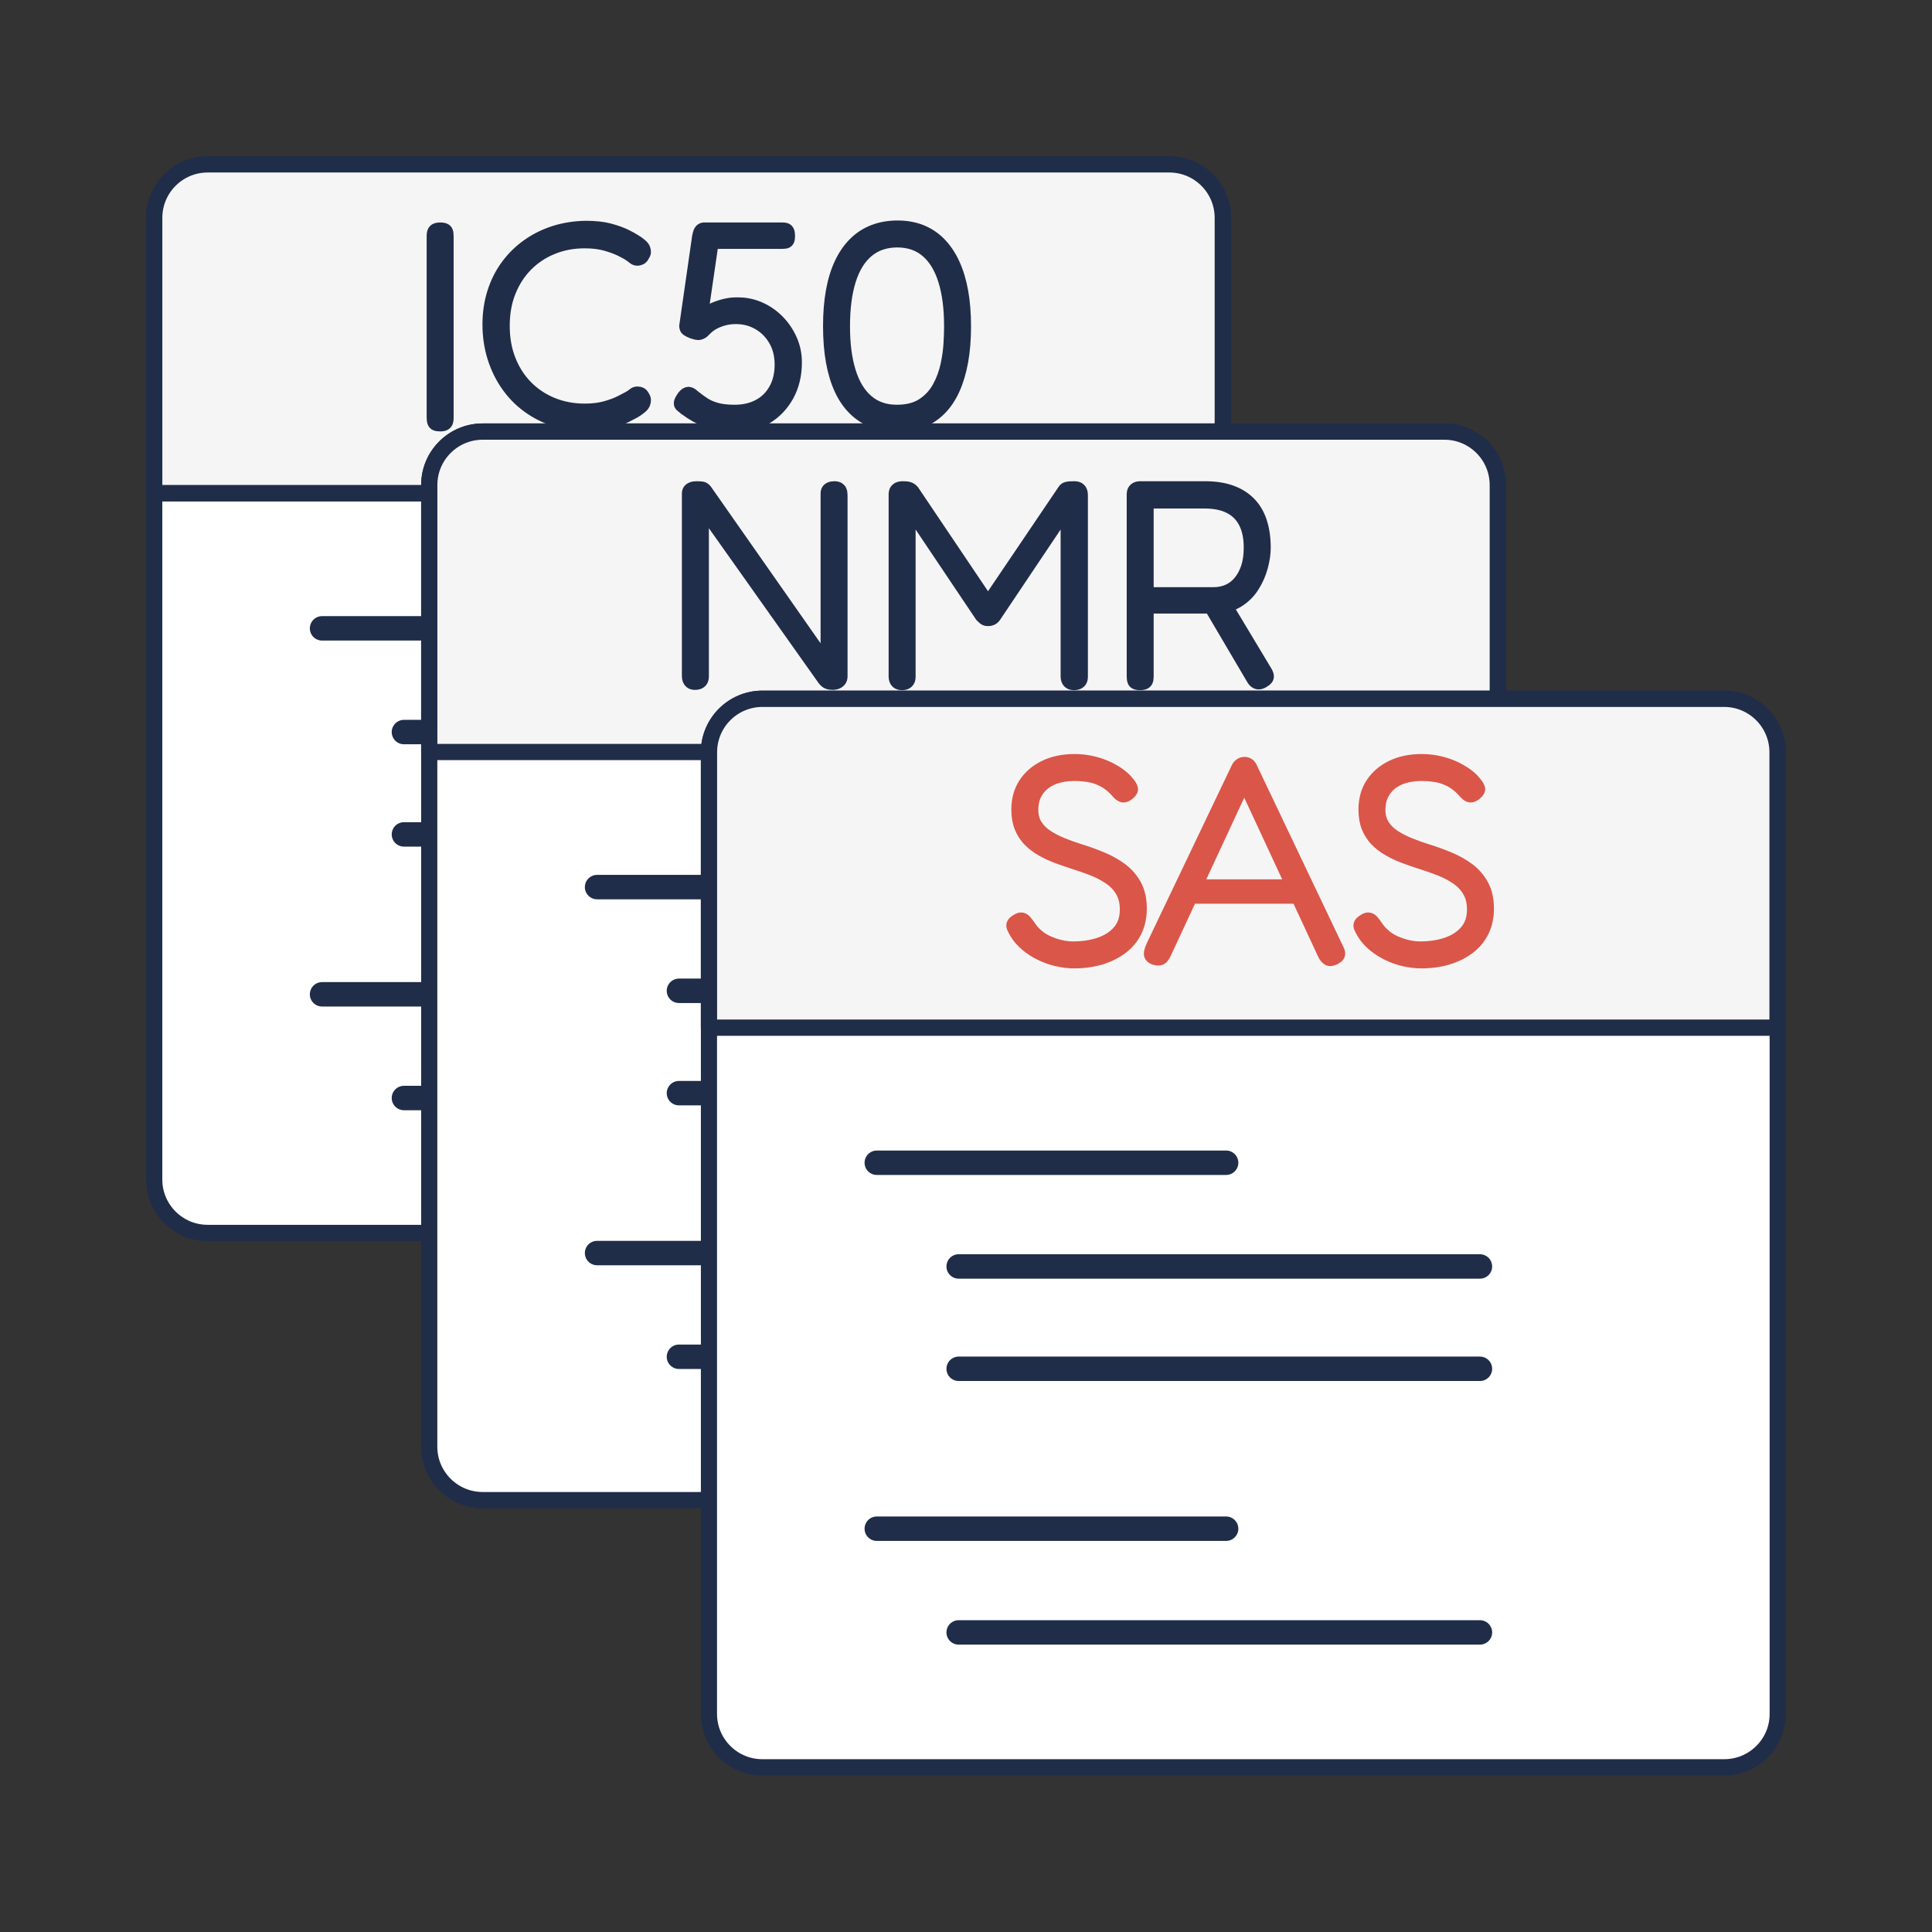 <?xml version="1.0" encoding="UTF-8" standalone="no"?>
<!DOCTYPE svg PUBLIC "-//W3C//DTD SVG 1.1//EN" "http://www.w3.org/Graphics/SVG/1.1/DTD/svg11.dtd">
<svg width="100%" height="100%" viewBox="0 0 95 95" version="1.1" xmlns="http://www.w3.org/2000/svg" xmlns:xlink="http://www.w3.org/1999/xlink" xml:space="preserve" xmlns:serif="http://www.serif.com/" style="fill-rule:evenodd;clip-rule:evenodd;stroke-linecap:round;stroke-linejoin:round;stroke-miterlimit:1.5;">
    <rect x="0" y="0" width="95" height="95" fill="#333333" stroke="none"/>
    <g transform="matrix(1,0,0,1,-27.393,-26.693)">
        <g transform="matrix(0.671,0,0,0.671,29.138,29.072)">
            <g transform="matrix(1.409,0,0,1.427,2.285,0.278)">
                <path d="M60.139,8.506C60.139,6.992 58.893,5.763 57.359,5.763L7.333,5.763C5.799,5.763 4.554,6.992 4.554,8.506L4.554,57.895C4.554,59.409 5.799,60.639 7.333,60.639L57.359,60.639C58.893,60.639 60.139,59.409 60.139,57.895L60.139,8.506Z" style="fill:white;stroke:rgb(32,45,73);stroke-width:0.84px;"/>
            </g>
            <g transform="matrix(1.49,0,0,1.49,-2.6,-3.545)">
                <path d="M7.584,24.259L60.139,24.259L60.139,10.712C60.139,9.262 58.961,8.084 57.511,8.084L10.212,8.084C8.762,8.084 7.584,9.262 7.584,10.712L7.584,24.259Z" style="fill:rgb(245,245,245);stroke:rgb(32,45,73);stroke-width:0.8px;"/>
            </g>
            <g transform="matrix(1,0,0,1,0,14.899)">
                <path d="M8.7,17.7L87,17.7" style="fill:none;fill-rule:nonzero;stroke:rgb(32,45,73);stroke-width:1.19px;stroke-linecap:butt;stroke-linejoin:miter;stroke-miterlimit:10;"/>
            </g>
            <g transform="matrix(1,0,0,1,0,-14.899)">
                <path d="M21,57.4L46.6,57.4" style="fill:none;fill-rule:nonzero;stroke:rgb(32,45,73);stroke-width:1.79px;stroke-linejoin:miter;stroke-miterlimit:10;"/>
            </g>
            <g transform="matrix(1,0,0,1,0,-14.899)">
                <path d="M27,65L65.2,65" style="fill:none;fill-rule:nonzero;stroke:rgb(32,45,73);stroke-width:1.79px;stroke-linejoin:miter;stroke-miterlimit:10;"/>
            </g>
            <g transform="matrix(1,0,0,1,0,-14.899)">
                <path d="M27,72.5L65.2,72.5" style="fill:none;fill-rule:nonzero;stroke:rgb(32,45,73);stroke-width:1.79px;stroke-linejoin:miter;stroke-miterlimit:10;"/>
            </g>
            <g transform="matrix(1,0,0,1,0,11.919)">
                <path d="M21,57.4L46.6,57.4" style="fill:none;fill-rule:nonzero;stroke:rgb(32,45,73);stroke-width:1.79px;stroke-linejoin:miter;stroke-miterlimit:10;"/>
            </g>
            <g transform="matrix(1,0,0,1,0,11.919)">
                <path d="M27,65L65.2,65" style="fill:none;fill-rule:nonzero;stroke:rgb(32,45,73);stroke-width:1.79px;stroke-linejoin:miter;stroke-miterlimit:10;"/>
            </g>
        </g>
        <g transform="matrix(1.668,0,0,1.668,-75.488,29.303)">
            <path d="M74.65,11.003C74.589,11.003 74.54,10.995 74.503,10.978C74.467,10.961 74.442,10.933 74.428,10.894C74.414,10.855 74.407,10.805 74.407,10.743L74.407,5.396C74.407,5.334 74.415,5.285 74.432,5.249C74.449,5.212 74.475,5.186 74.512,5.169C74.548,5.152 74.597,5.144 74.658,5.144C74.72,5.144 74.769,5.152 74.805,5.169C74.842,5.186 74.867,5.212 74.881,5.249C74.895,5.285 74.902,5.337 74.902,5.404L74.902,10.752C74.902,10.813 74.894,10.862 74.877,10.899C74.86,10.935 74.833,10.961 74.797,10.978C74.761,10.995 74.712,11.003 74.65,11.003Z" style="fill:rgb(32,45,73);fill-rule:nonzero;stroke:rgb(32,45,73);stroke-width:0.3px;stroke-linecap:butt;stroke-miterlimit:2;"/>
            <path d="M78.948,10.995C78.618,10.995 78.307,10.947 78.016,10.852C77.725,10.757 77.46,10.621 77.219,10.445C76.978,10.269 76.771,10.056 76.598,9.807C76.424,9.558 76.29,9.281 76.195,8.976C76.1,8.671 76.052,8.345 76.052,7.998C76.052,7.657 76.1,7.338 76.195,7.041C76.29,6.744 76.424,6.479 76.598,6.244C76.771,6.009 76.978,5.806 77.219,5.635C77.46,5.464 77.725,5.333 78.016,5.24C78.307,5.148 78.618,5.099 78.948,5.094C79.228,5.094 79.466,5.12 79.662,5.173C79.858,5.226 80.017,5.284 80.14,5.345C80.263,5.407 80.35,5.454 80.401,5.488C80.468,5.527 80.533,5.573 80.598,5.627C80.662,5.68 80.7,5.737 80.711,5.799C80.722,5.855 80.721,5.897 80.707,5.925C80.693,5.953 80.678,5.981 80.661,6.009C80.638,6.048 80.61,6.076 80.577,6.092C80.543,6.109 80.507,6.118 80.468,6.118C80.417,6.118 80.373,6.101 80.333,6.067C80.294,6.034 80.244,5.997 80.182,5.958C80.149,5.936 80.076,5.897 79.964,5.841C79.852,5.785 79.708,5.732 79.532,5.681C79.355,5.631 79.15,5.606 78.915,5.606C78.579,5.606 78.267,5.664 77.979,5.782C77.69,5.899 77.44,6.066 77.227,6.281C77.015,6.497 76.85,6.753 76.732,7.05C76.614,7.346 76.556,7.676 76.556,8.04C76.556,8.404 76.614,8.735 76.732,9.035C76.85,9.334 77.015,9.592 77.227,9.807C77.44,10.023 77.69,10.189 77.979,10.307C78.267,10.424 78.579,10.483 78.915,10.483C79.15,10.483 79.355,10.458 79.532,10.407C79.708,10.357 79.852,10.302 79.964,10.244C80.076,10.185 80.149,10.147 80.182,10.13C80.244,10.097 80.294,10.063 80.333,10.03C80.373,9.996 80.417,9.979 80.468,9.979C80.507,9.979 80.543,9.986 80.577,10C80.61,10.014 80.638,10.041 80.661,10.08C80.678,10.102 80.693,10.13 80.707,10.164C80.721,10.198 80.722,10.242 80.711,10.298C80.7,10.36 80.662,10.417 80.598,10.47C80.533,10.524 80.468,10.57 80.401,10.609C80.35,10.637 80.262,10.683 80.136,10.747C80.01,10.812 79.849,10.869 79.653,10.919C79.458,10.97 79.222,10.995 78.948,10.995Z" style="fill:rgb(32,45,73);fill-rule:nonzero;stroke:rgb(32,45,73);stroke-width:0.3px;stroke-linecap:butt;stroke-miterlimit:2;"/>
            <path d="M83.397,11.02C83.23,11.02 83.076,11.009 82.936,10.987C82.796,10.964 82.664,10.932 82.541,10.89C82.418,10.848 82.301,10.796 82.189,10.735C82.077,10.673 81.965,10.6 81.853,10.517C81.802,10.477 81.763,10.445 81.735,10.42C81.707,10.395 81.693,10.363 81.693,10.323C81.693,10.301 81.699,10.276 81.71,10.248C81.721,10.22 81.744,10.181 81.777,10.13C81.816,10.074 81.853,10.037 81.886,10.017C81.92,9.997 81.948,9.988 81.97,9.988C81.987,9.988 82.011,9.993 82.042,10.004C82.072,10.016 82.116,10.046 82.172,10.097C82.261,10.17 82.355,10.238 82.453,10.302C82.551,10.367 82.67,10.419 82.81,10.458C82.95,10.497 83.126,10.517 83.339,10.517C83.602,10.517 83.833,10.463 84.031,10.357C84.23,10.251 84.385,10.097 84.497,9.895C84.609,9.694 84.665,9.456 84.665,9.182C84.665,8.919 84.608,8.686 84.493,8.485C84.378,8.284 84.223,8.125 84.027,8.011C83.831,7.896 83.613,7.839 83.372,7.839C83.266,7.839 83.16,7.851 83.053,7.876C82.947,7.902 82.848,7.938 82.755,7.986C82.663,8.033 82.58,8.093 82.508,8.166C82.474,8.2 82.45,8.223 82.436,8.237C82.422,8.251 82.404,8.264 82.382,8.275C82.343,8.298 82.303,8.309 82.264,8.309C82.225,8.309 82.163,8.295 82.079,8.267C82.007,8.239 81.951,8.211 81.912,8.183C81.872,8.155 81.853,8.107 81.853,8.04L82.231,5.413C82.242,5.357 82.254,5.309 82.268,5.27C82.282,5.231 82.306,5.198 82.34,5.173C82.373,5.148 82.421,5.138 82.482,5.144L84.749,5.144C84.805,5.144 84.848,5.152 84.879,5.169C84.91,5.186 84.932,5.212 84.946,5.249C84.96,5.285 84.967,5.334 84.967,5.396C84.967,5.452 84.96,5.496 84.946,5.53C84.932,5.564 84.91,5.587 84.879,5.601C84.848,5.615 84.805,5.622 84.749,5.622L82.709,5.622L82.407,7.688C82.496,7.615 82.596,7.555 82.705,7.507C82.814,7.459 82.926,7.422 83.041,7.394C83.155,7.366 83.266,7.352 83.372,7.352L83.439,7.352C83.669,7.352 83.887,7.398 84.094,7.49C84.301,7.583 84.485,7.71 84.644,7.872C84.804,8.034 84.931,8.222 85.026,8.435C85.121,8.647 85.169,8.874 85.169,9.115C85.169,9.49 85.09,9.82 84.934,10.105C84.777,10.391 84.566,10.614 84.3,10.777C84.034,10.939 83.733,11.02 83.397,11.02Z" style="fill:rgb(32,45,73);fill-rule:nonzero;stroke:rgb(32,45,73);stroke-width:0.3px;stroke-linecap:butt;stroke-miterlimit:2;"/>
            <path d="M88.157,11.02C87.889,11.02 87.645,10.98 87.427,10.899C87.209,10.817 87.016,10.696 86.848,10.533C86.68,10.371 86.54,10.17 86.428,9.929C86.316,9.688 86.232,9.411 86.176,9.098C86.12,8.784 86.092,8.435 86.092,8.048C86.092,7.668 86.12,7.322 86.176,7.012C86.232,6.701 86.316,6.427 86.428,6.189C86.54,5.951 86.678,5.75 86.844,5.585C87.009,5.42 87.2,5.295 87.419,5.211C87.637,5.127 87.877,5.085 88.141,5.085C88.398,5.085 88.633,5.127 88.846,5.211C89.058,5.295 89.246,5.42 89.408,5.585C89.57,5.75 89.708,5.953 89.819,6.193C89.931,6.434 90.015,6.71 90.071,7.02C90.127,7.331 90.155,7.676 90.155,8.057C90.155,8.437 90.127,8.783 90.071,9.094C90.015,9.404 89.933,9.68 89.824,9.921C89.715,10.161 89.579,10.363 89.417,10.525C89.254,10.687 89.068,10.81 88.858,10.894C88.648,10.978 88.415,11.02 88.157,11.02ZM88.115,10.517C88.423,10.517 88.674,10.452 88.867,10.323C89.06,10.195 89.211,10.03 89.32,9.828C89.429,9.627 89.507,9.414 89.555,9.19C89.603,8.966 89.632,8.756 89.643,8.561C89.654,8.365 89.66,8.211 89.66,8.099L89.66,8.048C89.66,7.528 89.603,7.083 89.488,6.714C89.373,6.344 89.202,6.063 88.976,5.87C88.749,5.677 88.468,5.58 88.132,5.58C87.791,5.58 87.505,5.677 87.276,5.87C87.046,6.063 86.874,6.343 86.76,6.71C86.645,7.076 86.587,7.525 86.587,8.057C86.587,8.577 86.645,9.021 86.76,9.387C86.874,9.754 87.045,10.034 87.272,10.227C87.498,10.42 87.78,10.517 88.115,10.517Z" style="fill:rgb(32,45,73);fill-rule:nonzero;stroke:rgb(32,45,73);stroke-width:0.3px;stroke-linecap:butt;stroke-miterlimit:2;"/>
        </g>
    </g>
    <g transform="matrix(1,0,0,1,-13.87,-13.97)">
        <g transform="matrix(0.671,0,0,0.671,29.138,29.072)">
            <g transform="matrix(1.409,0,0,1.427,2.285,0.897)">
                <path d="M60.139,8.506C60.139,6.992 58.893,5.763 57.359,5.763L7.333,5.763C5.799,5.763 4.554,6.992 4.554,8.506L4.554,57.895C4.554,59.409 5.799,60.639 7.333,60.639L57.359,60.639C58.893,60.639 60.139,59.409 60.139,57.895L60.139,8.506Z" style="fill:white;stroke:rgb(32,45,73);stroke-width:0.84px;"/>
            </g>
            <g transform="matrix(1.49,0,0,1.49,-22.748,-22.501)">
                <path d="M21.107,36.982L73.661,36.982L73.661,23.851C73.661,22.4 72.484,21.223 71.034,21.223L23.735,21.223C22.285,21.223 21.107,22.4 21.107,23.851L21.107,36.982Z" style="fill:rgb(245,245,245);stroke:rgb(32,45,73);stroke-width:0.8px;"/>
            </g>
            <g transform="matrix(1,0,0,1,0,-14.899)">
                <path d="M21,57.4L46.6,57.4" style="fill:none;fill-rule:nonzero;stroke:rgb(32,45,73);stroke-width:1.79px;stroke-linejoin:miter;stroke-miterlimit:10;"/>
            </g>
            <g transform="matrix(1,0,0,1,0,-14.899)">
                <path d="M27,65L65.2,65" style="fill:none;fill-rule:nonzero;stroke:rgb(32,45,73);stroke-width:1.79px;stroke-linejoin:miter;stroke-miterlimit:10;"/>
            </g>
            <g transform="matrix(1,0,0,1,0,-14.899)">
                <path d="M27,72.5L65.2,72.5" style="fill:none;fill-rule:nonzero;stroke:rgb(32,45,73);stroke-width:1.79px;stroke-linejoin:miter;stroke-miterlimit:10;"/>
            </g>
            <g transform="matrix(1,0,0,1,0,11.919)">
                <path d="M21,57.4L46.6,57.4" style="fill:none;fill-rule:nonzero;stroke:rgb(32,45,73);stroke-width:1.79px;stroke-linejoin:miter;stroke-miterlimit:10;"/>
            </g>
            <g transform="matrix(1,0,0,1,0,11.919)">
                <path d="M27,65L65.2,65" style="fill:none;fill-rule:nonzero;stroke:rgb(32,45,73);stroke-width:1.79px;stroke-linejoin:miter;stroke-miterlimit:10;"/>
            </g>
        </g>
        <g transform="matrix(1.668,0,0,1.668,-76.488,29.303)">
            <path d="M74.658,10.995C74.608,10.995 74.566,10.985 74.533,10.966C74.499,10.946 74.472,10.917 74.453,10.878C74.433,10.838 74.423,10.791 74.423,10.735L74.423,5.362C74.423,5.312 74.435,5.271 74.457,5.24C74.479,5.21 74.512,5.186 74.554,5.169C74.596,5.152 74.644,5.144 74.7,5.144C74.784,5.144 74.846,5.148 74.885,5.156C74.924,5.165 74.964,5.191 75.003,5.236L78.512,10.248L78.512,5.362C78.512,5.312 78.521,5.271 78.541,5.24C78.561,5.21 78.59,5.186 78.629,5.169C78.668,5.152 78.716,5.144 78.772,5.144C78.822,5.144 78.866,5.154 78.902,5.173C78.938,5.193 78.965,5.222 78.982,5.261C78.999,5.301 79.007,5.348 79.007,5.404L79.007,10.743C79.007,10.799 78.994,10.845 78.969,10.882C78.944,10.918 78.909,10.946 78.864,10.966C78.82,10.985 78.769,10.995 78.713,10.995C78.657,10.995 78.607,10.987 78.562,10.97C78.517,10.953 78.473,10.917 78.428,10.861L74.919,5.908L74.919,10.743C74.919,10.799 74.909,10.845 74.889,10.882C74.87,10.918 74.84,10.946 74.801,10.966C74.762,10.985 74.714,10.995 74.658,10.995Z" style="fill:rgb(32,45,73);fill-rule:nonzero;stroke:rgb(32,45,73);stroke-width:0.3px;stroke-linecap:butt;stroke-miterlimit:2;"/>
            <path d="M80.761,11.003C80.711,11.003 80.668,10.994 80.631,10.974C80.595,10.954 80.567,10.925 80.547,10.886C80.528,10.847 80.518,10.799 80.518,10.743L80.518,5.387C80.518,5.331 80.528,5.287 80.547,5.253C80.567,5.219 80.596,5.193 80.636,5.173C80.675,5.154 80.722,5.144 80.778,5.144C80.834,5.144 80.882,5.147 80.921,5.152C80.96,5.158 80.995,5.169 81.026,5.186C81.057,5.203 81.086,5.228 81.114,5.261L83.465,8.754L83.129,8.754L85.513,5.228C85.535,5.2 85.562,5.18 85.593,5.169C85.623,5.158 85.66,5.151 85.702,5.148C85.744,5.145 85.79,5.144 85.84,5.144C85.896,5.144 85.942,5.154 85.979,5.173C86.015,5.193 86.043,5.222 86.063,5.261C86.082,5.301 86.092,5.348 86.092,5.404L86.092,10.76C86.092,10.81 86.082,10.854 86.063,10.89C86.043,10.926 86.014,10.954 85.975,10.974C85.935,10.994 85.888,11.003 85.832,11.003C85.782,11.003 85.738,10.994 85.702,10.974C85.665,10.954 85.637,10.925 85.618,10.886C85.598,10.847 85.588,10.799 85.588,10.743L85.588,5.925L83.523,9.005C83.507,9.028 83.487,9.047 83.465,9.064C83.442,9.081 83.417,9.094 83.389,9.102C83.361,9.11 83.33,9.115 83.297,9.115C83.263,9.115 83.235,9.11 83.213,9.102C83.19,9.094 83.169,9.081 83.15,9.064C83.13,9.047 83.104,9.022 83.07,8.989L81.013,5.925L81.013,10.76C81.013,10.81 81.004,10.854 80.984,10.89C80.964,10.926 80.936,10.954 80.9,10.974C80.864,10.994 80.817,11.003 80.761,11.003Z" style="fill:rgb(32,45,73);fill-rule:nonzero;stroke:rgb(32,45,73);stroke-width:0.3px;stroke-linecap:butt;stroke-miterlimit:2;"/>
            <path d="M87.78,11.003C87.718,11.003 87.669,10.995 87.633,10.978C87.596,10.961 87.571,10.933 87.557,10.894C87.543,10.855 87.536,10.805 87.536,10.743L87.536,5.387C87.536,5.331 87.546,5.287 87.565,5.253C87.585,5.219 87.613,5.193 87.649,5.173C87.686,5.154 87.732,5.144 87.788,5.144L89.694,5.144C89.99,5.144 90.249,5.183 90.47,5.261C90.691,5.34 90.877,5.454 91.028,5.606C91.179,5.757 91.293,5.946 91.368,6.172C91.444,6.399 91.482,6.661 91.482,6.957C91.482,7.131 91.454,7.321 91.398,7.528C91.342,7.735 91.255,7.931 91.137,8.116C91.02,8.3 90.865,8.451 90.672,8.569C90.478,8.686 90.242,8.745 89.962,8.745L88.031,8.745L88.031,10.752C88.031,10.813 88.023,10.862 88.006,10.899C87.989,10.935 87.963,10.961 87.926,10.978C87.89,10.995 87.841,11.003 87.78,11.003ZM91.406,10.945C91.333,10.984 91.268,10.992 91.209,10.97C91.15,10.947 91.101,10.9 91.062,10.827L89.786,8.661L90.306,8.569L91.507,10.567C91.546,10.628 91.568,10.682 91.574,10.726C91.58,10.771 91.568,10.81 91.54,10.844C91.512,10.878 91.468,10.911 91.406,10.945ZM88.031,8.267L89.945,8.267C90.096,8.267 90.235,8.239 90.361,8.183C90.487,8.127 90.596,8.043 90.688,7.931C90.781,7.819 90.853,7.682 90.907,7.52C90.96,7.357 90.986,7.167 90.986,6.949C90.986,6.663 90.937,6.424 90.839,6.231C90.741,6.038 90.596,5.892 90.403,5.794C90.21,5.697 89.968,5.648 89.677,5.648L88.031,5.648L88.031,8.267Z" style="fill:rgb(32,45,73);fill-rule:nonzero;stroke:rgb(32,45,73);stroke-width:0.3px;stroke-linecap:butt;stroke-miterlimit:2;"/>
        </g>
    </g>
    <g transform="matrix(1,0,0,1,-0.116,-0.416)">
        <g transform="matrix(0.671,0,0,0.671,29.138,29.072)">
            <g transform="matrix(1.409,0,0,1.427,2.285,0.278)">
                <path d="M60.139,8.506C60.139,6.992 58.893,5.763 57.359,5.763L7.333,5.763C5.799,5.763 4.554,6.992 4.554,8.506L4.554,57.895C4.554,59.409 5.799,60.639 7.333,60.639L57.359,60.639C58.893,60.639 60.139,59.409 60.139,57.895L60.139,8.506Z" style="fill:white;stroke:rgb(32,45,73);stroke-width:0.84px;"/>
            </g>
            <g transform="matrix(1.49,0,0,1.49,-43.24,-42.695)">
                <path d="M34.861,50.536L87.416,50.536L87.416,36.989C87.416,35.539 86.238,34.361 84.788,34.361L37.489,34.361C36.039,34.361 34.861,35.539 34.861,36.989L34.861,50.536Z" style="fill:rgb(245,245,245);stroke:rgb(32,45,73);stroke-width:0.8px;"/>
            </g>
            <g transform="matrix(1,0,0,1,0,-14.899)">
                <path d="M21,57.4L46.6,57.4" style="fill:none;fill-rule:nonzero;stroke:rgb(32,45,73);stroke-width:1.79px;stroke-linejoin:miter;stroke-miterlimit:10;"/>
            </g>
            <g transform="matrix(1,0,0,1,0,-14.899)">
                <path d="M27,65L65.2,65" style="fill:none;fill-rule:nonzero;stroke:rgb(32,45,73);stroke-width:1.79px;stroke-linejoin:miter;stroke-miterlimit:10;"/>
            </g>
            <g transform="matrix(1,0,0,1,0,-14.899)">
                <path d="M27,72.5L65.2,72.5" style="fill:none;fill-rule:nonzero;stroke:rgb(32,45,73);stroke-width:1.79px;stroke-linejoin:miter;stroke-miterlimit:10;"/>
            </g>
            <g transform="matrix(1,0,0,1,0,11.919)">
                <path d="M21,57.4L46.6,57.4" style="fill:none;fill-rule:nonzero;stroke:rgb(32,45,73);stroke-width:1.79px;stroke-linejoin:miter;stroke-miterlimit:10;"/>
            </g>
            <g transform="matrix(1,0,0,1,0,11.919)">
                <path d="M27,65L65.2,65" style="fill:none;fill-rule:nonzero;stroke:rgb(32,45,73);stroke-width:1.79px;stroke-linejoin:miter;stroke-miterlimit:10;"/>
            </g>
        </g>
        <g transform="matrix(1.668,0,0,1.668,-73.917,29.303)">
            <path d="M76.052,11.079C75.884,11.079 75.715,11.059 75.544,11.02C75.373,10.981 75.21,10.924 75.053,10.848C74.896,10.773 74.752,10.68 74.621,10.571C74.489,10.462 74.381,10.337 74.298,10.198C74.258,10.13 74.23,10.076 74.214,10.034C74.197,9.992 74.195,9.951 74.209,9.912C74.223,9.873 74.261,9.834 74.323,9.795C74.395,9.744 74.457,9.723 74.507,9.732C74.558,9.74 74.603,9.767 74.642,9.811C74.681,9.856 74.723,9.912 74.768,9.979C74.908,10.186 75.096,10.339 75.334,10.437C75.572,10.535 75.8,10.584 76.018,10.584C76.304,10.584 76.561,10.545 76.791,10.466C77.02,10.388 77.204,10.269 77.341,10.109C77.478,9.95 77.546,9.744 77.546,9.492C77.546,9.285 77.503,9.109 77.416,8.964C77.329,8.818 77.211,8.695 77.059,8.594C76.908,8.493 76.742,8.408 76.56,8.338C76.378,8.268 76.189,8.202 75.993,8.141C75.831,8.09 75.67,8.034 75.511,7.973C75.351,7.911 75.201,7.84 75.061,7.759C74.922,7.678 74.798,7.583 74.692,7.473C74.586,7.364 74.502,7.234 74.44,7.083C74.379,6.932 74.348,6.753 74.348,6.546C74.348,6.249 74.419,5.99 74.562,5.769C74.705,5.548 74.905,5.375 75.162,5.249C75.42,5.123 75.719,5.06 76.06,5.06C76.245,5.06 76.421,5.08 76.589,5.119C76.757,5.158 76.91,5.21 77.047,5.274C77.184,5.338 77.304,5.408 77.408,5.484C77.511,5.559 77.594,5.636 77.655,5.715C77.728,5.799 77.77,5.869 77.781,5.925C77.793,5.981 77.759,6.042 77.681,6.109C77.613,6.165 77.552,6.192 77.496,6.189C77.44,6.186 77.381,6.151 77.32,6.084C77.191,5.933 77.058,5.82 76.921,5.744C76.784,5.669 76.644,5.618 76.501,5.593C76.358,5.568 76.209,5.555 76.052,5.555C75.879,5.555 75.718,5.576 75.569,5.618C75.421,5.66 75.292,5.725 75.183,5.811C75.074,5.898 74.99,6.003 74.931,6.126C74.873,6.249 74.843,6.392 74.843,6.554C74.843,6.722 74.881,6.866 74.957,6.987C75.032,7.107 75.136,7.21 75.267,7.297C75.399,7.384 75.547,7.461 75.712,7.528C75.877,7.595 76.049,7.657 76.228,7.713C76.447,7.78 76.663,7.858 76.879,7.948C77.094,8.037 77.289,8.146 77.462,8.275C77.636,8.404 77.776,8.565 77.882,8.758C77.988,8.951 78.042,9.187 78.042,9.467C78.042,9.719 77.993,9.946 77.895,10.147C77.797,10.349 77.657,10.518 77.475,10.655C77.293,10.792 77.082,10.897 76.841,10.97C76.6,11.043 76.337,11.079 76.052,11.079Z" style="fill:rgb(218,86,73);fill-rule:nonzero;stroke:rgb(218,86,73);stroke-width:0.3px;stroke-linecap:butt;stroke-miterlimit:2;"/>
            <path d="M83.842,10.642C83.87,10.693 83.886,10.739 83.889,10.781C83.891,10.823 83.88,10.859 83.855,10.89C83.83,10.921 83.789,10.95 83.733,10.978C83.644,11.017 83.572,11.022 83.519,10.991C83.466,10.96 83.42,10.906 83.381,10.827L81.064,5.841L78.755,10.81C78.716,10.894 78.67,10.95 78.617,10.978C78.563,11.006 78.489,11.003 78.394,10.97C78.338,10.947 78.299,10.918 78.277,10.882C78.254,10.845 78.249,10.799 78.26,10.743C78.271,10.687 78.293,10.623 78.327,10.55L80.837,5.295C80.859,5.25 80.892,5.214 80.934,5.186C80.976,5.158 81.022,5.144 81.072,5.144C81.106,5.144 81.136,5.149 81.164,5.161C81.192,5.172 81.218,5.189 81.24,5.211C81.262,5.233 81.282,5.264 81.299,5.303L83.842,10.642ZM79.402,9.173L79.569,8.754L82.575,8.754L82.734,9.173L79.402,9.173Z" style="fill:rgb(218,86,73);fill-rule:nonzero;stroke:rgb(218,86,73);stroke-width:0.3px;stroke-linecap:butt;stroke-miterlimit:2;"/>
            <path d="M86.285,11.079C86.117,11.079 85.948,11.059 85.777,11.02C85.607,10.981 85.443,10.924 85.286,10.848C85.13,10.773 84.985,10.68 84.854,10.571C84.722,10.462 84.615,10.337 84.531,10.198C84.492,10.13 84.464,10.076 84.447,10.034C84.43,9.992 84.429,9.951 84.443,9.912C84.457,9.873 84.494,9.834 84.556,9.795C84.629,9.744 84.69,9.723 84.741,9.732C84.791,9.74 84.836,9.767 84.875,9.811C84.914,9.856 84.956,9.912 85.001,9.979C85.141,10.186 85.33,10.339 85.568,10.437C85.805,10.535 86.033,10.584 86.252,10.584C86.537,10.584 86.795,10.545 87.024,10.466C87.253,10.388 87.437,10.269 87.574,10.109C87.711,9.95 87.78,9.744 87.78,9.492C87.78,9.285 87.736,9.109 87.649,8.964C87.563,8.818 87.444,8.695 87.293,8.594C87.142,8.493 86.975,8.408 86.793,8.338C86.611,8.268 86.422,8.202 86.226,8.141C86.064,8.09 85.903,8.034 85.744,7.973C85.584,7.911 85.435,7.84 85.295,7.759C85.155,7.678 85.032,7.583 84.925,7.473C84.819,7.364 84.735,7.234 84.673,7.083C84.612,6.932 84.581,6.753 84.581,6.546C84.581,6.249 84.652,5.99 84.795,5.769C84.938,5.548 85.138,5.375 85.395,5.249C85.653,5.123 85.952,5.06 86.294,5.06C86.478,5.06 86.655,5.08 86.823,5.119C86.99,5.158 87.143,5.21 87.28,5.274C87.417,5.338 87.537,5.408 87.641,5.484C87.745,5.559 87.827,5.636 87.889,5.715C87.961,5.799 88.003,5.869 88.015,5.925C88.026,5.981 87.992,6.042 87.914,6.109C87.847,6.165 87.785,6.192 87.729,6.189C87.673,6.186 87.614,6.151 87.553,6.084C87.424,5.933 87.291,5.82 87.154,5.744C87.017,5.669 86.877,5.618 86.734,5.593C86.592,5.568 86.442,5.555 86.285,5.555C86.112,5.555 85.951,5.576 85.803,5.618C85.654,5.66 85.526,5.725 85.416,5.811C85.307,5.898 85.223,6.003 85.165,6.126C85.106,6.249 85.076,6.392 85.076,6.554C85.076,6.722 85.114,6.866 85.19,6.987C85.265,7.107 85.369,7.21 85.5,7.297C85.632,7.384 85.78,7.461 85.945,7.528C86.11,7.595 86.282,7.657 86.462,7.713C86.68,7.78 86.897,7.858 87.112,7.948C87.328,8.037 87.522,8.146 87.696,8.275C87.869,8.404 88.009,8.565 88.115,8.758C88.222,8.951 88.275,9.187 88.275,9.467C88.275,9.719 88.226,9.946 88.128,10.147C88.03,10.349 87.89,10.518 87.708,10.655C87.526,10.792 87.315,10.897 87.074,10.97C86.834,11.043 86.571,11.079 86.285,11.079Z" style="fill:rgb(218,86,73);fill-rule:nonzero;stroke:rgb(218,86,73);stroke-width:0.3px;stroke-linecap:butt;stroke-miterlimit:2;"/>
        </g>
    </g>
</svg>
